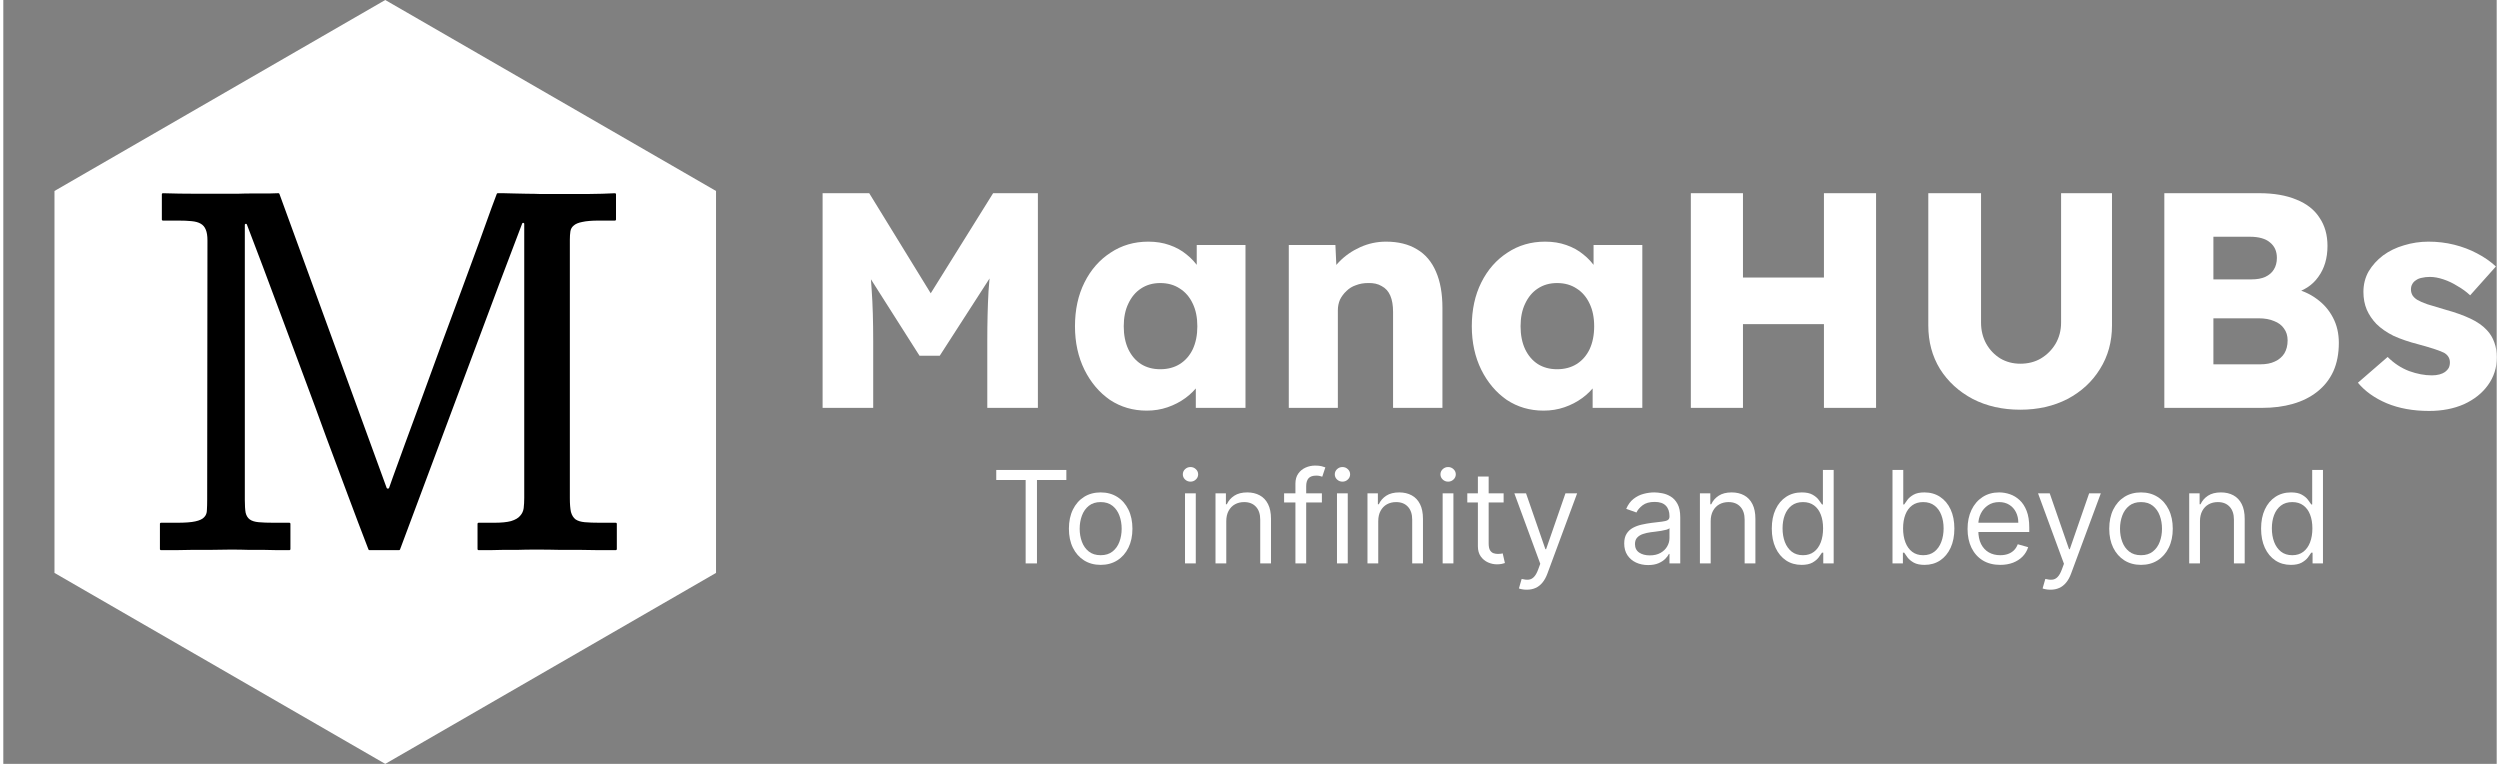 <svg width="180" height="55" viewBox="0 0 7021 2151" fill="none" xmlns="http://www.w3.org/2000/svg">
<rect x="0" y="0" width="7021" height="2151" fill="#808080" stroke="none"/>
<g clip-path="url(#clip0_22_57)">
<path class="cls-1" d="M1075.5 0L2006.91 537.75V1613.25L1075.5 2151L144.09 1613.25V537.75L1075.5 0Z" fill="#F6A500"/>
<path  d="M446.416 547.091C446.416 545.394 447.821 544.036 449.516 544.09C479.513 545.061 510.715 545.547 543.122 545.547C577.162 545.547 608.108 545.547 635.96 545.547C638.539 545.547 646.533 545.547 659.943 545.547C673.869 545.027 688.826 544.767 704.815 544.767C720.803 544.767 735.761 544.767 749.686 544.767C761.862 544.329 770.189 544.076 774.665 544.007C775.926 543.988 777.051 544.776 777.483 545.96L1079.46 1373.87C1080.5 1376.72 1085.38 1376.61 1086.36 1373.73C1088.68 1366.91 1092.25 1356.8 1097.05 1343.43C1106.34 1318.49 1117.94 1286.55 1131.87 1247.59C1146.31 1208.11 1162.56 1163.95 1180.61 1115.13C1198.66 1065.78 1216.97 1015.65 1235.54 964.745C1254.62 913.319 1273.19 863.192 1291.24 814.363C1309.29 765.015 1325.54 720.862 1339.98 681.903C1354.42 642.424 1366.03 610.218 1374.8 585.285C1382.7 564.05 1387.62 550.916 1389.54 545.882C1389.97 544.733 1391.07 543.988 1392.3 543.988C1395.09 543.988 1399.83 543.988 1406.51 543.988C1415.28 543.988 1425.6 544.248 1437.46 544.767C1449.32 544.767 1461.7 545.027 1474.6 545.547C1488.01 545.547 1500.64 545.806 1512.5 546.326C1524.37 546.326 1534.42 546.326 1542.68 546.326C1550.93 546.326 1556.09 546.326 1558.15 546.326C1571.04 546.326 1584.71 546.326 1599.15 546.326C1614.11 546.326 1628.81 546.326 1643.25 546.326C1658.21 545.806 1672.65 545.547 1686.58 545.547C1699.29 545.073 1711.14 544.598 1722.13 544.124C1723.83 544.051 1725.26 545.414 1725.26 547.123V618.127C1725.26 619.784 1723.92 621.127 1722.26 621.127H1677.29C1657.18 621.127 1641.45 622.426 1630.1 625.023C1619.27 627.101 1611.27 630.477 1606.12 635.152C1600.96 639.308 1597.86 644.762 1596.83 651.515C1595.8 658.268 1595.29 666.06 1595.29 674.89V1402.64C1595.29 1419.27 1596.32 1432.25 1598.38 1441.6C1600.96 1450.95 1605.34 1457.96 1611.53 1462.64C1617.72 1466.8 1626.23 1469.39 1637.06 1470.43C1648.41 1471.47 1662.85 1471.99 1680.39 1471.99H1724.58C1726.24 1471.99 1727.58 1473.33 1727.58 1474.99V1546.13C1727.58 1547.79 1726.24 1549.13 1724.58 1549.13C1707.58 1549.13 1691.05 1549.13 1674.97 1549.13C1658.47 1548.61 1641.19 1548.35 1623.14 1548.35C1605.6 1548.35 1586.78 1548.35 1566.66 1548.35C1546.55 1547.83 1524.11 1547.57 1499.35 1547.57C1480.27 1547.57 1463.25 1547.83 1448.29 1548.35C1433.85 1548.35 1420.44 1548.35 1408.06 1548.35C1395.68 1548.35 1383.56 1548.61 1371.7 1549.13C1361.24 1549.13 1350.12 1549.13 1338.34 1549.13C1336.68 1549.13 1335.34 1547.79 1335.34 1546.13V1474.99C1335.34 1473.33 1336.68 1471.99 1338.34 1471.99H1381.76C1402.39 1471.99 1418.38 1470.43 1429.72 1467.31C1441.59 1463.68 1450.1 1458.74 1455.25 1452.51C1460.93 1446.28 1464.28 1439 1465.31 1430.69C1466.34 1421.86 1466.86 1412.25 1466.86 1401.86V630.469C1466.86 627.136 1462.24 626.288 1461.05 629.404L1396.46 799.559L1117.12 1547.18C1116.69 1548.35 1115.57 1549.13 1114.31 1549.13H1031.03C1029.79 1549.13 1028.68 1548.37 1028.23 1547.21C1009.38 1498.44 990.031 1447.4 970.176 1394.07C950.061 1340.05 929.689 1285.51 909.058 1230.44C888.943 1174.86 868.57 1119.54 847.94 1064.48C827.309 1008.9 807.194 954.875 787.595 902.41C767.996 849.946 749.17 799.559 731.119 751.25C715.226 708.718 700.132 669.004 685.838 632.109C684.639 629.015 680.058 629.876 680.058 633.194V1408.1C680.058 1423.16 680.831 1435.11 682.379 1443.94C684.442 1452.25 688.31 1458.48 693.983 1462.64C699.657 1466.8 707.909 1469.39 718.74 1470.43C729.571 1471.47 744.013 1471.99 762.065 1471.99H805.484C807.14 1471.99 808.484 1473.33 808.484 1474.99V1546.13C808.484 1547.79 807.14 1549.13 805.483 1549.13C793.185 1549.13 781.549 1549.13 770.575 1549.13C758.712 1548.61 746.076 1548.35 732.666 1548.35C719.772 1548.35 705.846 1548.35 690.889 1548.35C675.932 1547.83 658.911 1547.57 639.828 1547.57C619.197 1547.57 600.114 1547.83 582.578 1548.35C565.042 1548.35 548.279 1548.35 532.291 1548.35C516.818 1548.35 501.603 1548.61 486.645 1549.13C472.656 1549.13 458.441 1549.13 444 1549.13C442.343 1549.13 441 1547.79 441 1546.13V1474.99C441 1473.33 442.343 1471.99 444 1471.99H488.966C512.176 1471.99 529.454 1470.69 540.801 1468.09C552.663 1465.5 560.916 1461.6 565.558 1456.41C570.715 1451.21 573.294 1444.46 573.294 1436.15C573.81 1427.84 574.068 1417.97 574.068 1406.54L574.841 677.228C574.841 664.241 573.294 654.112 570.2 646.84C567.105 639.048 562.205 633.334 555.5 629.698C549.311 626.062 540.801 623.724 529.97 622.685C519.654 621.646 507.018 621.127 492.061 621.127H449.416C447.759 621.127 446.416 619.784 446.416 618.127V547.091Z" fill="black"/>
<path class="cls-1" d="M2307 1148.5V544H2438.26L2658.47 902.382L2564.34 901.519L2787.15 544H2913.23V1148.5H2770.74V960.241C2770.74 908.427 2771.89 861.794 2774.19 820.343C2777.07 778.891 2781.68 737.728 2788.01 696.852L2804.42 741.758L2636.88 1001.69H2579.89L2415.81 743.485L2432.22 696.852C2438.55 735.425 2442.87 775.149 2445.17 816.025C2448.05 856.325 2449.49 904.397 2449.49 960.241V1148.5H2307Z" fill="#F6A500"/>
<path class="cls-1" d="M3219.73 1156.27C3181.16 1156.27 3146.62 1146.2 3116.11 1126.05C3086.17 1105.32 3062.28 1077.11 3044.43 1041.42C3026.58 1005.15 3017.66 964.271 3017.66 918.79C3017.66 872.157 3026.58 830.993 3044.43 795.299C3062.28 759.605 3086.74 731.683 3117.83 711.533C3148.92 690.807 3184.33 680.444 3224.05 680.444C3245.93 680.444 3265.79 683.611 3283.64 689.944C3302.06 696.276 3318.18 705.2 3332 716.714C3345.82 727.653 3357.62 740.606 3367.4 755.575C3377.19 769.968 3384.39 785.512 3388.99 802.208L3360.5 798.753V689.944H3497.8V1148.5H3357.91V1037.96L3388.99 1037.1C3384.39 1053.22 3376.9 1068.48 3366.54 1082.87C3356.18 1097.26 3343.51 1109.93 3328.54 1120.87C3313.58 1131.8 3296.88 1140.44 3278.46 1146.77C3260.03 1153.11 3240.46 1156.27 3219.73 1156.27ZM3257.73 1039.69C3279.03 1039.69 3297.46 1034.8 3313 1025.01C3328.54 1015.22 3340.63 1001.4 3349.27 983.558C3357.91 965.135 3362.22 943.546 3362.22 918.79C3362.22 894.034 3357.91 872.733 3349.27 854.886C3340.63 836.463 3328.54 822.358 3313 812.571C3297.46 802.208 3279.03 797.026 3257.73 797.026C3237.01 797.026 3218.87 802.208 3203.33 812.571C3188.36 822.358 3176.56 836.463 3167.92 854.886C3159.28 872.733 3154.97 894.034 3154.97 918.79C3154.97 943.546 3159.28 965.135 3167.92 983.558C3176.56 1001.4 3188.36 1015.22 3203.33 1025.01C3218.87 1034.8 3237.01 1039.69 3257.73 1039.69Z" fill="#F6A500"/>
<path class="cls-1" d="M3619.72 1148.5V689.944H3750.99L3755.3 783.209L3727.67 793.572C3734 772.846 3745.23 754.136 3761.35 737.44C3778.04 720.169 3797.91 706.351 3820.93 695.989C3843.96 685.626 3868.14 680.444 3893.47 680.444C3928.02 680.444 3957.09 687.641 3980.7 702.034C4004.3 715.851 4022.15 736.864 4034.24 765.074C4046.33 792.708 4052.37 826.676 4052.37 866.976V1148.5H3913.34V878.202C3913.34 859.779 3910.75 844.523 3905.56 832.433C3900.38 820.343 3892.32 811.419 3881.38 805.662C3871.02 799.329 3858.07 796.451 3842.52 797.026C3830.43 797.026 3819.21 799.041 3808.84 803.071C3798.48 806.526 3789.56 811.995 3782.07 819.479C3774.59 826.388 3768.54 834.448 3763.94 843.659C3759.91 852.871 3757.89 862.946 3757.89 873.884V1148.5H3689.67C3673.55 1148.5 3659.73 1148.5 3648.22 1148.5C3636.71 1148.5 3627.21 1148.5 3619.72 1148.5Z" fill="#F6A500"/>
<path class="cls-1" d="M4337.15 1156.27C4298.57 1156.27 4264.03 1146.2 4233.52 1126.05C4203.58 1105.32 4179.69 1077.11 4161.84 1041.42C4144 1005.15 4135.07 964.271 4135.07 918.79C4135.07 872.157 4144 830.993 4161.84 795.299C4179.69 759.605 4204.16 731.683 4235.25 711.533C4266.33 690.807 4301.74 680.444 4341.47 680.444C4363.34 680.444 4383.21 683.611 4401.05 689.944C4419.48 696.276 4435.59 705.2 4449.41 716.714C4463.23 727.653 4475.03 740.606 4484.82 755.575C4494.61 769.968 4501.8 785.512 4506.41 802.208L4477.91 798.753V689.944H4615.22V1148.5H4475.32V1037.96L4506.41 1037.1C4501.8 1053.22 4494.32 1068.48 4483.96 1082.87C4473.59 1097.26 4460.93 1109.93 4445.96 1120.87C4430.99 1131.8 4414.29 1140.44 4395.87 1146.77C4377.45 1153.11 4357.87 1156.27 4337.15 1156.27ZM4375.15 1039.69C4396.45 1039.69 4414.87 1034.8 4430.41 1025.01C4445.96 1015.22 4458.05 1001.4 4466.68 983.558C4475.32 965.135 4479.64 943.546 4479.64 918.79C4479.64 894.034 4475.32 872.733 4466.68 854.886C4458.05 836.463 4445.96 822.358 4430.41 812.571C4414.87 802.208 4396.45 797.026 4375.15 797.026C4354.42 797.026 4336.28 802.208 4320.74 812.571C4305.77 822.358 4293.97 836.463 4285.33 854.886C4276.7 872.733 4272.38 894.034 4272.38 918.79C4272.38 943.546 4276.7 965.135 4285.33 983.558C4293.97 1001.4 4305.77 1015.22 4320.74 1025.01C4336.28 1034.8 4354.42 1039.69 4375.15 1039.69Z" fill="#F6A500"/>
<path class="cls-1" d="M6830.53 1157.14C6785.63 1157.14 6745.9 1149.94 6711.36 1135.55C6677.39 1121.15 6650.34 1101.87 6630.19 1077.69L6713.95 1005.15C6731.8 1022.99 6751.95 1036.24 6774.4 1044.87C6796.85 1052.93 6818.16 1056.96 6838.31 1056.96C6846.37 1056.96 6853.56 1056.1 6859.9 1054.37C6866.23 1052.64 6871.41 1050.34 6875.44 1047.46C6880.05 1044.01 6883.5 1040.27 6885.8 1036.24C6888.11 1031.63 6889.26 1026.45 6889.26 1020.69C6889.26 1009.18 6884.08 1000.25 6873.71 993.921C6868.53 991.042 6859.9 987.588 6847.81 983.558C6835.72 979.528 6820.17 974.922 6801.17 969.741C6774.11 962.832 6750.51 954.772 6730.36 945.561C6710.79 935.773 6694.67 924.547 6682 911.881C6670.49 899.791 6661.56 886.55 6655.23 872.157C6648.9 857.189 6645.73 840.493 6645.73 822.07C6645.73 800.768 6650.62 781.482 6660.41 764.211C6670.77 746.939 6684.3 731.971 6701 719.305C6718.27 706.639 6737.84 697.14 6759.72 690.807C6782.17 683.899 6805.2 680.444 6828.81 680.444C6854.14 680.444 6878.32 683.323 6901.35 689.08C6924.38 694.837 6945.68 702.897 6965.25 713.26C6985.4 723.623 7003.25 736.001 7018.79 750.394L6946.25 831.569C6935.89 821.782 6924.09 813.146 6910.85 805.662C6898.18 797.602 6884.94 791.269 6871.12 786.664C6857.31 782.058 6844.64 779.755 6833.12 779.755C6824.49 779.755 6816.72 780.619 6809.81 782.346C6803.48 783.497 6798.01 785.8 6793.4 789.254C6788.79 792.133 6785.34 795.875 6783.04 800.481C6780.73 804.511 6779.58 809.404 6779.58 815.161C6779.58 820.918 6781.02 826.388 6783.9 831.569C6787.36 836.751 6791.96 841.068 6797.72 844.523C6803.48 847.977 6812.69 852.007 6825.35 856.613C6838.02 860.643 6855.29 865.824 6877.17 872.157C6904.23 879.641 6927.54 887.989 6947.12 897.201C6966.69 906.412 6982.24 917.351 6993.75 930.016C7002.96 939.803 7009.87 951.318 7014.48 964.559C7019.08 977.225 7021.38 991.042 7021.38 1006.01C7021.38 1035.37 7013.04 1061.57 6996.34 1084.6C6980.22 1107.05 6957.77 1124.9 6928.98 1138.14C6900.2 1150.8 6867.38 1157.14 6830.53 1157.14Z" fill="#F6A500"/>
<path class="cls-1" d="M5126.61 1148.5V544H5273.41V1148.5H5126.61ZM4751.82 1148.5V544H4898.62V1148.5H4751.82ZM4808.81 912.745L4809.68 781.482H5204.33V912.745H4808.81Z" fill="#F6A500"/>
<path class="cls-1" d="M5679.55 1153.68C5629.46 1153.68 5584.84 1143.61 5545.7 1123.46C5506.55 1102.73 5475.75 1074.52 5453.29 1038.83C5431.42 1003.13 5420.48 962.256 5420.48 916.199V544H5569.01V908.427C5569.01 930.304 5573.91 950.166 5583.69 968.013C5593.48 985.285 5606.72 999.102 5623.42 1009.46C5640.11 1019.25 5658.82 1024.15 5679.55 1024.15C5701.43 1024.15 5720.71 1019.25 5737.41 1009.46C5754.68 999.102 5768.5 985.285 5778.86 968.013C5789.22 950.166 5794.4 930.304 5794.4 908.427V544H5937.76V916.199C5937.76 962.256 5926.53 1003.13 5904.08 1038.83C5882.2 1074.52 5851.69 1102.73 5812.54 1123.46C5773.39 1143.61 5729.06 1153.68 5679.55 1153.68Z" fill="#F6A500"/>
<path class="cls-1" d="M6085.12 1148.5V544H6351.97C6393.42 544 6428.54 550.045 6457.32 562.135C6486.11 573.649 6507.7 590.633 6522.09 613.086C6537.06 634.963 6544.54 661.446 6544.54 692.534C6544.54 727.077 6535.91 756.151 6518.64 779.755C6501.94 803.359 6477.47 819.191 6445.23 827.251L6443.51 810.844C6470.56 816.601 6493.88 826.676 6513.46 841.068C6533.61 855.461 6549.15 873.308 6560.09 894.61C6571.03 915.336 6576.5 938.94 6576.5 965.423C6576.5 995.936 6571.31 1022.71 6560.95 1045.73C6550.59 1068.19 6535.62 1087.19 6516.05 1102.73C6496.47 1118.27 6473.44 1129.79 6446.96 1137.27C6421.05 1144.76 6392.27 1148.5 6360.6 1148.5H6085.12ZM6223.3 1025.87H6355.42C6371.54 1025.87 6385.07 1023.28 6396.01 1018.1C6407.52 1012.92 6416.45 1005.43 6422.78 995.648C6429.11 985.285 6432.28 972.907 6432.28 958.514C6432.28 945.273 6428.83 934.046 6421.92 924.835C6415.58 915.623 6406.37 908.715 6394.28 904.109C6382.19 898.928 6367.8 896.337 6351.1 896.337H6223.3V1025.87ZM6223.3 786.664H6331.24C6346.21 786.664 6358.88 784.361 6369.24 779.755C6380.18 774.574 6388.24 767.665 6393.42 759.029C6399.18 749.818 6402.05 738.879 6402.05 726.214C6402.05 707.791 6395.72 693.398 6383.06 683.035C6370.39 672.096 6351.39 666.627 6326.06 666.627H6223.3V786.664Z" fill="#F6A500"/>
<path class="cls-1" d="M2796 1351.61V1323.34H2993.37V1351.61H2910.62V1586.5H2878.75V1351.61H2796Z" fill="#F6A500"/>
<path class="cls-1" d="M3090 1590.61C3072.19 1590.61 3056.55 1586.37 3043.1 1577.89C3029.74 1569.41 3019.29 1557.54 3011.75 1542.3C3004.3 1527.05 3000.57 1509.23 3000.57 1488.84C3000.57 1468.28 3004.3 1450.33 3011.75 1435C3019.29 1419.67 3029.74 1407.76 3043.1 1399.28C3056.55 1390.8 3072.19 1386.56 3090 1386.56C3107.82 1386.56 3123.41 1390.8 3136.78 1399.28C3150.23 1407.76 3160.68 1419.67 3168.13 1435C3175.67 1450.33 3179.44 1468.28 3179.44 1488.84C3179.44 1509.23 3175.67 1527.05 3168.13 1542.3C3160.68 1557.54 3150.23 1569.41 3136.78 1577.89C3123.41 1586.37 3107.82 1590.61 3090 1590.61ZM3090 1563.37C3103.54 1563.37 3114.68 1559.9 3123.41 1552.96C3132.15 1546.02 3138.62 1536.9 3142.82 1525.59C3147.01 1514.28 3149.11 1502.03 3149.11 1488.84C3149.11 1475.65 3147.01 1463.36 3142.82 1451.96C3138.62 1440.57 3132.15 1431.36 3123.41 1424.34C3114.68 1417.31 3103.54 1413.8 3090 1413.8C3076.47 1413.8 3065.33 1417.31 3056.59 1424.34C3047.86 1431.36 3041.39 1440.57 3037.19 1451.96C3032.99 1463.36 3030.89 1475.65 3030.89 1488.84C3030.89 1502.03 3032.99 1514.28 3037.19 1525.59C3041.39 1536.9 3047.86 1546.02 3056.59 1552.96C3065.33 1559.9 3076.47 1563.37 3090 1563.37Z" fill="#F6A500"/>
<path class="cls-1" d="M3327.5 1586.5V1389.13H3357.83V1586.5H3327.5ZM3342.92 1356.23C3337.01 1356.23 3331.91 1354.22 3327.63 1350.19C3323.43 1346.17 3321.33 1341.33 3321.33 1335.67C3321.33 1330.02 3323.43 1325.18 3327.63 1321.15C3331.91 1317.13 3337.01 1315.11 3342.92 1315.11C3348.83 1315.11 3353.88 1317.13 3358.08 1321.15C3362.37 1325.18 3364.51 1330.02 3364.51 1335.67C3364.51 1341.33 3362.37 1346.17 3358.08 1350.19C3353.88 1354.22 3348.83 1356.23 3342.92 1356.23Z" fill="#F6A500"/>
<path class="cls-1" d="M3443.69 1467.77V1586.5H3413.37V1389.13H3442.67V1419.97H3445.24C3449.86 1409.94 3456.89 1401.89 3466.31 1395.81C3475.73 1389.64 3487.9 1386.56 3502.8 1386.56C3516.17 1386.56 3527.86 1389.3 3537.88 1394.78C3547.91 1400.18 3555.7 1408.4 3561.27 1419.45C3566.84 1430.42 3569.62 1444.3 3569.62 1461.09V1586.5H3539.3V1463.14C3539.3 1447.64 3535.27 1435.56 3527.22 1426.91C3519.17 1418.17 3508.11 1413.8 3494.07 1413.8C3484.39 1413.8 3475.73 1415.9 3468.11 1420.09C3460.57 1424.29 3454.62 1430.42 3450.25 1438.47C3445.88 1446.52 3443.69 1456.29 3443.69 1467.77Z" fill="#F6A500"/>
<path class="cls-1" d="M3712.93 1389.13V1414.83H3606.53V1389.13H3712.93ZM3638.4 1586.5V1361.89C3638.4 1350.58 3641.06 1341.15 3646.37 1333.62C3651.68 1326.08 3658.58 1320.42 3667.06 1316.65C3675.54 1312.88 3684.49 1311 3693.91 1311C3701.36 1311 3707.45 1311.6 3712.16 1312.8C3716.87 1314 3720.38 1315.11 3722.7 1316.14L3713.96 1342.35C3712.42 1341.84 3710.27 1341.2 3707.53 1340.43C3704.88 1339.66 3701.36 1339.27 3697 1339.27C3686.97 1339.27 3679.73 1341.8 3675.28 1346.85C3670.91 1351.91 3668.73 1359.32 3668.73 1369.08V1586.5H3638.4Z" fill="#F6A500"/>
<path class="cls-1" d="M3755.43 1586.5V1389.13H3785.76V1586.5H3755.43ZM3770.85 1356.23C3764.94 1356.23 3759.84 1354.22 3755.56 1350.19C3751.36 1346.17 3749.26 1341.33 3749.26 1335.67C3749.26 1330.02 3751.36 1325.18 3755.56 1321.15C3759.84 1317.13 3764.94 1315.11 3770.85 1315.11C3776.76 1315.11 3781.82 1317.13 3786.01 1321.15C3790.3 1325.18 3792.44 1330.02 3792.44 1335.67C3792.44 1341.33 3790.3 1346.17 3786.01 1350.19C3781.82 1354.22 3776.76 1356.23 3770.85 1356.23Z" fill="#F6A500"/>
<path class="cls-1" d="M3871.62 1467.77V1586.5H3841.3V1389.13H3870.6V1419.97H3873.17C3877.79 1409.94 3884.82 1401.89 3894.24 1395.81C3903.66 1389.64 3915.83 1386.56 3930.73 1386.56C3944.1 1386.56 3955.79 1389.3 3965.81 1394.78C3975.84 1400.18 3983.63 1408.4 3989.2 1419.45C3994.77 1430.42 3997.55 1444.3 3997.55 1461.09V1586.5H3967.23V1463.14C3967.23 1447.64 3963.2 1435.56 3955.15 1426.91C3947.1 1418.17 3936.05 1413.8 3922 1413.8C3912.32 1413.8 3903.66 1415.9 3896.04 1420.09C3888.5 1424.29 3882.55 1430.42 3878.18 1438.47C3873.81 1446.52 3871.62 1456.29 3871.62 1467.77Z" fill="#F6A500"/>
<path class="cls-1" d="M4052.97 1586.5V1389.13H4083.29V1586.5H4052.97ZM4068.39 1356.23C4062.48 1356.23 4057.38 1354.22 4053.1 1350.19C4048.9 1346.17 4046.8 1341.33 4046.8 1335.67C4046.8 1330.02 4048.9 1325.18 4053.1 1321.15C4057.38 1317.13 4062.48 1315.11 4068.39 1315.11C4074.3 1315.11 4079.35 1317.13 4083.55 1321.15C4087.83 1325.18 4089.98 1330.02 4089.98 1335.67C4089.98 1341.33 4087.83 1346.17 4083.55 1350.19C4079.35 1354.22 4074.3 1356.23 4068.39 1356.23Z" fill="#F6A500"/>
<path class="cls-1" d="M4224.67 1389.13V1414.83H4122.39V1389.13H4224.67ZM4152.2 1341.84H4182.53V1529.96C4182.53 1538.53 4183.77 1544.95 4186.25 1549.24C4188.82 1553.43 4192.08 1556.26 4196.02 1557.72C4200.04 1559.09 4204.28 1559.77 4208.74 1559.77C4212.08 1559.77 4214.82 1559.6 4216.96 1559.26C4219.1 1558.83 4220.82 1558.49 4222.1 1558.23L4228.27 1585.47C4226.22 1586.24 4223.35 1587.01 4219.66 1587.78C4215.98 1588.64 4211.31 1589.07 4205.66 1589.07C4197.09 1589.07 4188.69 1587.23 4180.47 1583.54C4172.33 1579.86 4165.56 1574.25 4160.17 1566.71C4154.86 1559.17 4152.2 1549.66 4152.2 1538.18V1341.84Z" fill="#F6A500"/>
<path class="cls-1" d="M4289.82 1660.51C4284.68 1660.51 4280.1 1660.09 4276.07 1659.23C4272.05 1658.46 4269.26 1657.69 4267.72 1656.92L4275.43 1630.19C4282.8 1632.07 4289.31 1632.76 4294.96 1632.25C4300.62 1631.73 4305.63 1629.2 4310 1624.66C4314.45 1620.21 4318.52 1612.97 4322.2 1602.95L4327.86 1587.53L4254.87 1389.13H4287.77L4342.25 1546.41H4344.3L4398.79 1389.13H4431.68L4347.9 1615.28C4344.13 1625.48 4339.46 1633.92 4333.9 1640.6C4328.33 1647.37 4321.86 1652.38 4314.49 1655.63C4307.21 1658.89 4298.99 1660.51 4289.82 1660.51Z" fill="#F6A500"/>
<path class="cls-1" d="M4631.56 1591.13C4619.06 1591.13 4607.7 1588.77 4597.51 1584.06C4587.32 1579.26 4579.22 1572.36 4573.22 1563.37C4567.23 1554.29 4564.23 1543.32 4564.23 1530.47C4564.23 1519.17 4566.46 1510 4570.91 1502.98C4575.37 1495.87 4581.32 1490.3 4588.77 1486.27C4596.23 1482.25 4604.45 1479.25 4613.44 1477.28C4622.52 1475.22 4631.65 1473.59 4640.81 1472.39C4652.81 1470.85 4662.53 1469.7 4669.98 1468.92C4677.52 1468.07 4683 1466.65 4686.43 1464.68C4689.94 1462.71 4691.7 1459.29 4691.7 1454.4V1453.38C4691.7 1440.7 4688.23 1430.85 4681.29 1423.82C4674.44 1416.8 4664.03 1413.28 4650.07 1413.28C4635.59 1413.28 4624.24 1416.45 4616.01 1422.79C4607.79 1429.13 4602.01 1435.9 4598.67 1443.1L4569.88 1432.82C4575.02 1420.82 4581.88 1411.49 4590.44 1404.8C4599.1 1398.04 4608.52 1393.32 4618.71 1390.67C4628.99 1387.93 4639.1 1386.56 4649.04 1386.56C4655.38 1386.56 4662.66 1387.33 4670.88 1388.87C4679.19 1390.33 4687.2 1393.37 4694.91 1397.99C4702.71 1402.62 4709.17 1409.6 4714.31 1418.94C4719.45 1428.28 4722.02 1440.78 4722.02 1456.46V1586.5H4691.7V1559.77H4690.16C4688.1 1564.06 4684.67 1568.64 4679.88 1573.52C4675.08 1578.4 4668.7 1582.56 4660.73 1585.99C4652.76 1589.41 4643.04 1591.13 4631.56 1591.13ZM4636.19 1563.88C4648.18 1563.88 4658.29 1561.53 4666.51 1556.82C4674.82 1552.11 4681.08 1546.02 4685.27 1538.57C4689.56 1531.12 4691.7 1523.28 4691.7 1515.05V1487.3C4690.41 1488.84 4687.59 1490.25 4683.22 1491.54C4678.94 1492.74 4673.97 1493.81 4668.31 1494.75C4662.74 1495.61 4657.3 1496.38 4651.99 1497.07C4646.77 1497.66 4642.53 1498.18 4639.27 1498.61C4631.39 1499.64 4624.02 1501.31 4617.17 1503.62C4610.4 1505.85 4604.92 1509.23 4600.72 1513.77C4596.61 1518.22 4594.55 1524.31 4594.55 1532.02C4594.55 1542.55 4598.45 1550.52 4606.25 1555.92C4614.13 1561.23 4624.11 1563.88 4636.19 1563.88Z" fill="#F6A500"/>
<path class="cls-1" d="M4807.7 1467.77V1586.5H4777.38V1389.13H4806.67V1419.97H4809.24C4813.87 1409.94 4820.89 1401.89 4830.32 1395.81C4839.74 1389.64 4851.9 1386.56 4866.81 1386.56C4880.17 1386.56 4891.87 1389.3 4901.89 1394.78C4911.91 1400.18 4919.71 1408.4 4925.28 1419.45C4930.84 1430.42 4933.63 1444.3 4933.63 1461.09V1586.5H4903.3V1463.14C4903.3 1447.64 4899.28 1435.56 4891.22 1426.91C4883.17 1418.17 4872.12 1413.8 4858.07 1413.8C4848.39 1413.8 4839.74 1415.9 4832.12 1420.09C4824.58 1424.29 4818.62 1430.42 4814.25 1438.47C4809.89 1446.52 4807.7 1456.29 4807.7 1467.77Z" fill="#F6A500"/>
<path class="cls-1" d="M5063.57 1590.61C5047.12 1590.61 5032.6 1586.46 5020.01 1578.15C5007.42 1569.75 4997.57 1557.93 4990.46 1542.68C4983.35 1527.35 4979.79 1509.23 4979.79 1488.33C4979.79 1467.6 4983.35 1449.61 4990.46 1434.36C4997.57 1419.11 5007.46 1407.33 5020.14 1399.02C5032.82 1390.71 5047.47 1386.56 5064.09 1386.56C5076.94 1386.56 5087.09 1388.7 5094.54 1392.98C5102.08 1397.18 5107.82 1401.98 5111.76 1407.37C5115.79 1412.68 5118.91 1417.05 5121.14 1420.48H5123.71V1323.34H5154.04V1586.5H5124.74V1556.17H5121.14C5118.91 1559.77 5115.74 1564.31 5111.63 1569.8C5107.52 1575.19 5101.65 1580.03 5094.03 1584.32C5086.4 1588.51 5076.25 1590.61 5063.57 1590.61ZM5067.68 1563.37C5079.85 1563.37 5090.13 1560.2 5098.52 1553.86C5106.92 1547.44 5113.3 1538.57 5117.67 1527.26C5122.04 1515.87 5124.22 1502.72 5124.22 1487.81C5124.22 1473.08 5122.08 1460.19 5117.8 1449.14C5113.52 1438 5107.18 1429.35 5098.78 1423.18C5090.39 1416.93 5080.02 1413.8 5067.68 1413.8C5054.83 1413.8 5044.13 1417.1 5035.56 1423.69C5027.08 1430.2 5020.7 1439.07 5016.41 1450.29C5012.22 1461.43 5010.12 1473.94 5010.12 1487.81C5010.12 1501.86 5012.26 1514.63 5016.54 1526.11C5020.91 1537.5 5027.34 1546.58 5035.82 1553.35C5044.38 1560.03 5055.01 1563.37 5067.68 1563.37Z" fill="#F6A500"/>
<path class="cls-1" d="M5319.67 1586.5V1323.34H5349.99V1420.48H5352.56C5354.79 1417.05 5357.88 1412.68 5361.82 1407.37C5365.84 1401.98 5371.58 1397.18 5379.03 1392.98C5386.57 1388.7 5396.77 1386.56 5409.62 1386.56C5426.24 1386.56 5440.89 1390.71 5453.56 1399.02C5466.24 1407.33 5476.14 1419.11 5483.25 1434.36C5490.36 1449.61 5493.91 1467.6 5493.91 1488.33C5493.91 1509.23 5490.36 1527.35 5483.25 1542.68C5476.14 1557.93 5466.29 1569.75 5453.69 1578.15C5441.1 1586.46 5426.58 1590.61 5410.13 1590.61C5397.45 1590.61 5387.3 1588.51 5379.68 1584.32C5372.05 1580.03 5366.19 1575.19 5362.07 1569.8C5357.96 1564.31 5354.79 1559.77 5352.56 1556.17H5348.97V1586.5H5319.67ZM5349.48 1487.81C5349.48 1502.72 5351.67 1515.87 5356.03 1527.26C5360.4 1538.57 5366.78 1547.44 5375.18 1553.86C5383.58 1560.2 5393.85 1563.37 5406.02 1563.37C5418.7 1563.37 5429.28 1560.03 5437.76 1553.35C5446.33 1546.58 5452.75 1537.5 5457.03 1526.11C5461.4 1514.63 5463.59 1501.86 5463.59 1487.81C5463.59 1473.94 5461.45 1461.43 5457.16 1450.29C5452.96 1439.07 5446.58 1430.2 5438.02 1423.69C5429.53 1417.1 5418.87 1413.8 5406.02 1413.8C5393.68 1413.8 5383.32 1416.93 5374.92 1423.18C5366.53 1429.35 5360.19 1438 5355.91 1449.14C5351.62 1460.19 5349.48 1473.08 5349.48 1487.81Z" fill="#F6A500"/>
<path class="cls-1" d="M5623.05 1590.61C5604.04 1590.61 5587.63 1586.41 5573.84 1578.02C5560.13 1569.54 5549.55 1557.72 5542.1 1542.55C5534.73 1527.31 5531.05 1509.57 5531.05 1489.36C5531.05 1469.14 5534.73 1451.32 5542.1 1435.9C5549.55 1420.39 5559.92 1408.32 5573.2 1399.66C5586.56 1390.93 5602.15 1386.56 5619.97 1386.56C5630.25 1386.56 5640.4 1388.27 5650.42 1391.7C5660.45 1395.12 5669.57 1400.69 5677.79 1408.4C5686.02 1416.03 5692.57 1426.13 5697.45 1438.73C5702.34 1451.32 5704.78 1466.83 5704.78 1485.24V1498.09H5552.64V1471.88H5673.94C5673.94 1460.74 5671.71 1450.81 5667.26 1442.07C5662.89 1433.33 5656.63 1426.43 5648.5 1421.38C5640.44 1416.33 5630.93 1413.8 5619.97 1413.8C5607.89 1413.8 5597.44 1416.8 5588.62 1422.79C5579.88 1428.7 5573.15 1436.41 5568.44 1445.92C5563.73 1455.43 5561.37 1465.63 5561.37 1476.51V1493.98C5561.37 1508.89 5563.94 1521.52 5569.08 1531.89C5574.31 1542.17 5581.55 1550.01 5590.8 1555.4C5600.05 1560.71 5610.8 1563.37 5623.05 1563.37C5631.02 1563.37 5638.22 1562.26 5644.64 1560.03C5651.15 1557.72 5656.76 1554.29 5661.47 1549.75C5666.19 1545.12 5669.83 1539.38 5672.4 1532.53L5701.69 1540.75C5698.61 1550.69 5693.43 1559.43 5686.15 1566.97C5678.86 1574.42 5669.87 1580.25 5659.16 1584.44C5648.45 1588.56 5636.42 1590.61 5623.05 1590.61Z" fill="#F6A500"/>
<path class="cls-1" d="M5764.43 1660.51C5759.29 1660.51 5754.71 1660.09 5750.68 1659.23C5746.66 1658.46 5743.87 1657.69 5742.33 1656.92L5750.04 1630.19C5757.41 1632.07 5763.92 1632.76 5769.57 1632.25C5775.23 1631.73 5780.24 1629.2 5784.61 1624.66C5789.06 1620.21 5793.13 1612.97 5796.81 1602.95L5802.47 1587.53L5729.48 1389.13H5762.38L5816.86 1546.41H5818.92L5873.4 1389.13H5906.29L5822.51 1615.28C5818.74 1625.48 5814.08 1633.92 5808.51 1640.6C5802.94 1647.37 5796.47 1652.38 5789.1 1655.63C5781.82 1658.89 5773.6 1660.51 5764.43 1660.51Z" fill="#F6A500"/>
<path class="cls-1" d="M6019.44 1590.61C6001.62 1590.61 5985.98 1586.37 5972.54 1577.89C5959.17 1569.41 5948.72 1557.54 5941.18 1542.3C5933.73 1527.05 5930 1509.23 5930 1488.84C5930 1468.28 5933.73 1450.33 5941.18 1435C5948.72 1419.67 5959.17 1407.76 5972.54 1399.28C5985.98 1390.8 6001.62 1386.56 6019.44 1386.56C6037.26 1386.56 6052.85 1390.8 6066.21 1399.28C6079.66 1407.76 6090.11 1419.67 6097.56 1435C6105.1 1450.33 6108.87 1468.28 6108.87 1488.84C6108.87 1509.23 6105.1 1527.05 6097.56 1542.3C6090.11 1557.54 6079.66 1569.41 6066.21 1577.89C6052.85 1586.37 6037.26 1590.61 6019.44 1590.61ZM6019.44 1563.37C6032.97 1563.37 6044.11 1559.9 6052.85 1552.96C6061.58 1546.02 6068.05 1536.9 6072.25 1525.59C6076.45 1514.28 6078.55 1502.03 6078.55 1488.84C6078.55 1475.65 6076.45 1463.36 6072.25 1451.96C6068.05 1440.57 6061.58 1431.36 6052.85 1424.34C6044.11 1417.31 6032.97 1413.8 6019.44 1413.8C6005.9 1413.8 5994.77 1417.31 5986.03 1424.34C5977.29 1431.36 5970.82 1440.57 5966.62 1451.96C5962.43 1463.36 5960.33 1475.65 5960.33 1488.84C5960.33 1502.03 5962.43 1514.28 5966.62 1525.59C5970.82 1536.9 5977.29 1546.02 5986.03 1552.96C5994.77 1559.9 6005.9 1563.37 6019.44 1563.37Z" fill="#F6A500"/>
<path class="cls-1" d="M6185.49 1467.77V1586.5H6155.16V1389.13H6184.46V1419.97H6187.03C6191.66 1409.94 6198.68 1401.89 6208.1 1395.81C6217.53 1389.64 6229.69 1386.56 6244.6 1386.56C6257.96 1386.56 6269.65 1389.3 6279.68 1394.78C6289.7 1400.18 6297.5 1408.4 6303.06 1419.45C6308.63 1430.42 6311.42 1444.3 6311.42 1461.09V1586.5H6281.09V1463.14C6281.09 1447.64 6277.06 1435.56 6269.01 1426.91C6260.96 1418.17 6249.91 1413.8 6235.86 1413.8C6226.18 1413.8 6217.53 1415.9 6209.9 1420.09C6202.36 1424.29 6196.41 1430.42 6192.04 1438.47C6187.67 1446.52 6185.49 1456.29 6185.49 1467.77Z" fill="#F6A500"/>
<path class="cls-1" d="M6441.36 1590.61C6424.91 1590.61 6410.39 1586.46 6397.8 1578.15C6385.21 1569.75 6375.36 1557.93 6368.24 1542.68C6361.13 1527.35 6357.58 1509.23 6357.58 1488.33C6357.58 1467.6 6361.13 1449.61 6368.24 1434.36C6375.36 1419.11 6385.25 1407.33 6397.93 1399.02C6410.61 1390.71 6425.26 1386.56 6441.87 1386.56C6454.72 1386.56 6464.88 1388.7 6472.33 1392.98C6479.87 1397.18 6485.61 1401.98 6489.55 1407.37C6493.57 1412.68 6496.7 1417.05 6498.93 1420.48H6501.5V1323.34H6531.82V1586.5H6502.53V1556.17H6498.93C6496.7 1559.77 6493.53 1564.31 6489.42 1569.8C6485.31 1575.19 6479.44 1580.03 6471.81 1584.32C6464.19 1588.51 6454.04 1590.61 6441.36 1590.61ZM6445.47 1563.37C6457.64 1563.37 6467.92 1560.2 6476.31 1553.86C6484.71 1547.44 6491.09 1538.57 6495.46 1527.26C6499.83 1515.87 6502.01 1502.72 6502.01 1487.81C6502.01 1473.08 6499.87 1460.19 6495.59 1449.14C6491.3 1438 6484.96 1429.35 6476.57 1423.18C6468.17 1416.93 6457.81 1413.8 6445.47 1413.8C6432.62 1413.8 6421.91 1417.1 6413.35 1423.69C6404.87 1430.2 6398.48 1439.07 6394.2 1450.29C6390 1461.43 6387.91 1473.94 6387.91 1487.81C6387.91 1501.86 6390.05 1514.63 6394.33 1526.11C6398.7 1537.5 6405.12 1546.58 6413.6 1553.35C6422.17 1560.03 6432.79 1563.37 6445.47 1563.37Z" fill="#F6A500"/>
</g>
<defs>
    <style>.cls-1{fill:#fff;}</style>
</defs>
</svg>
